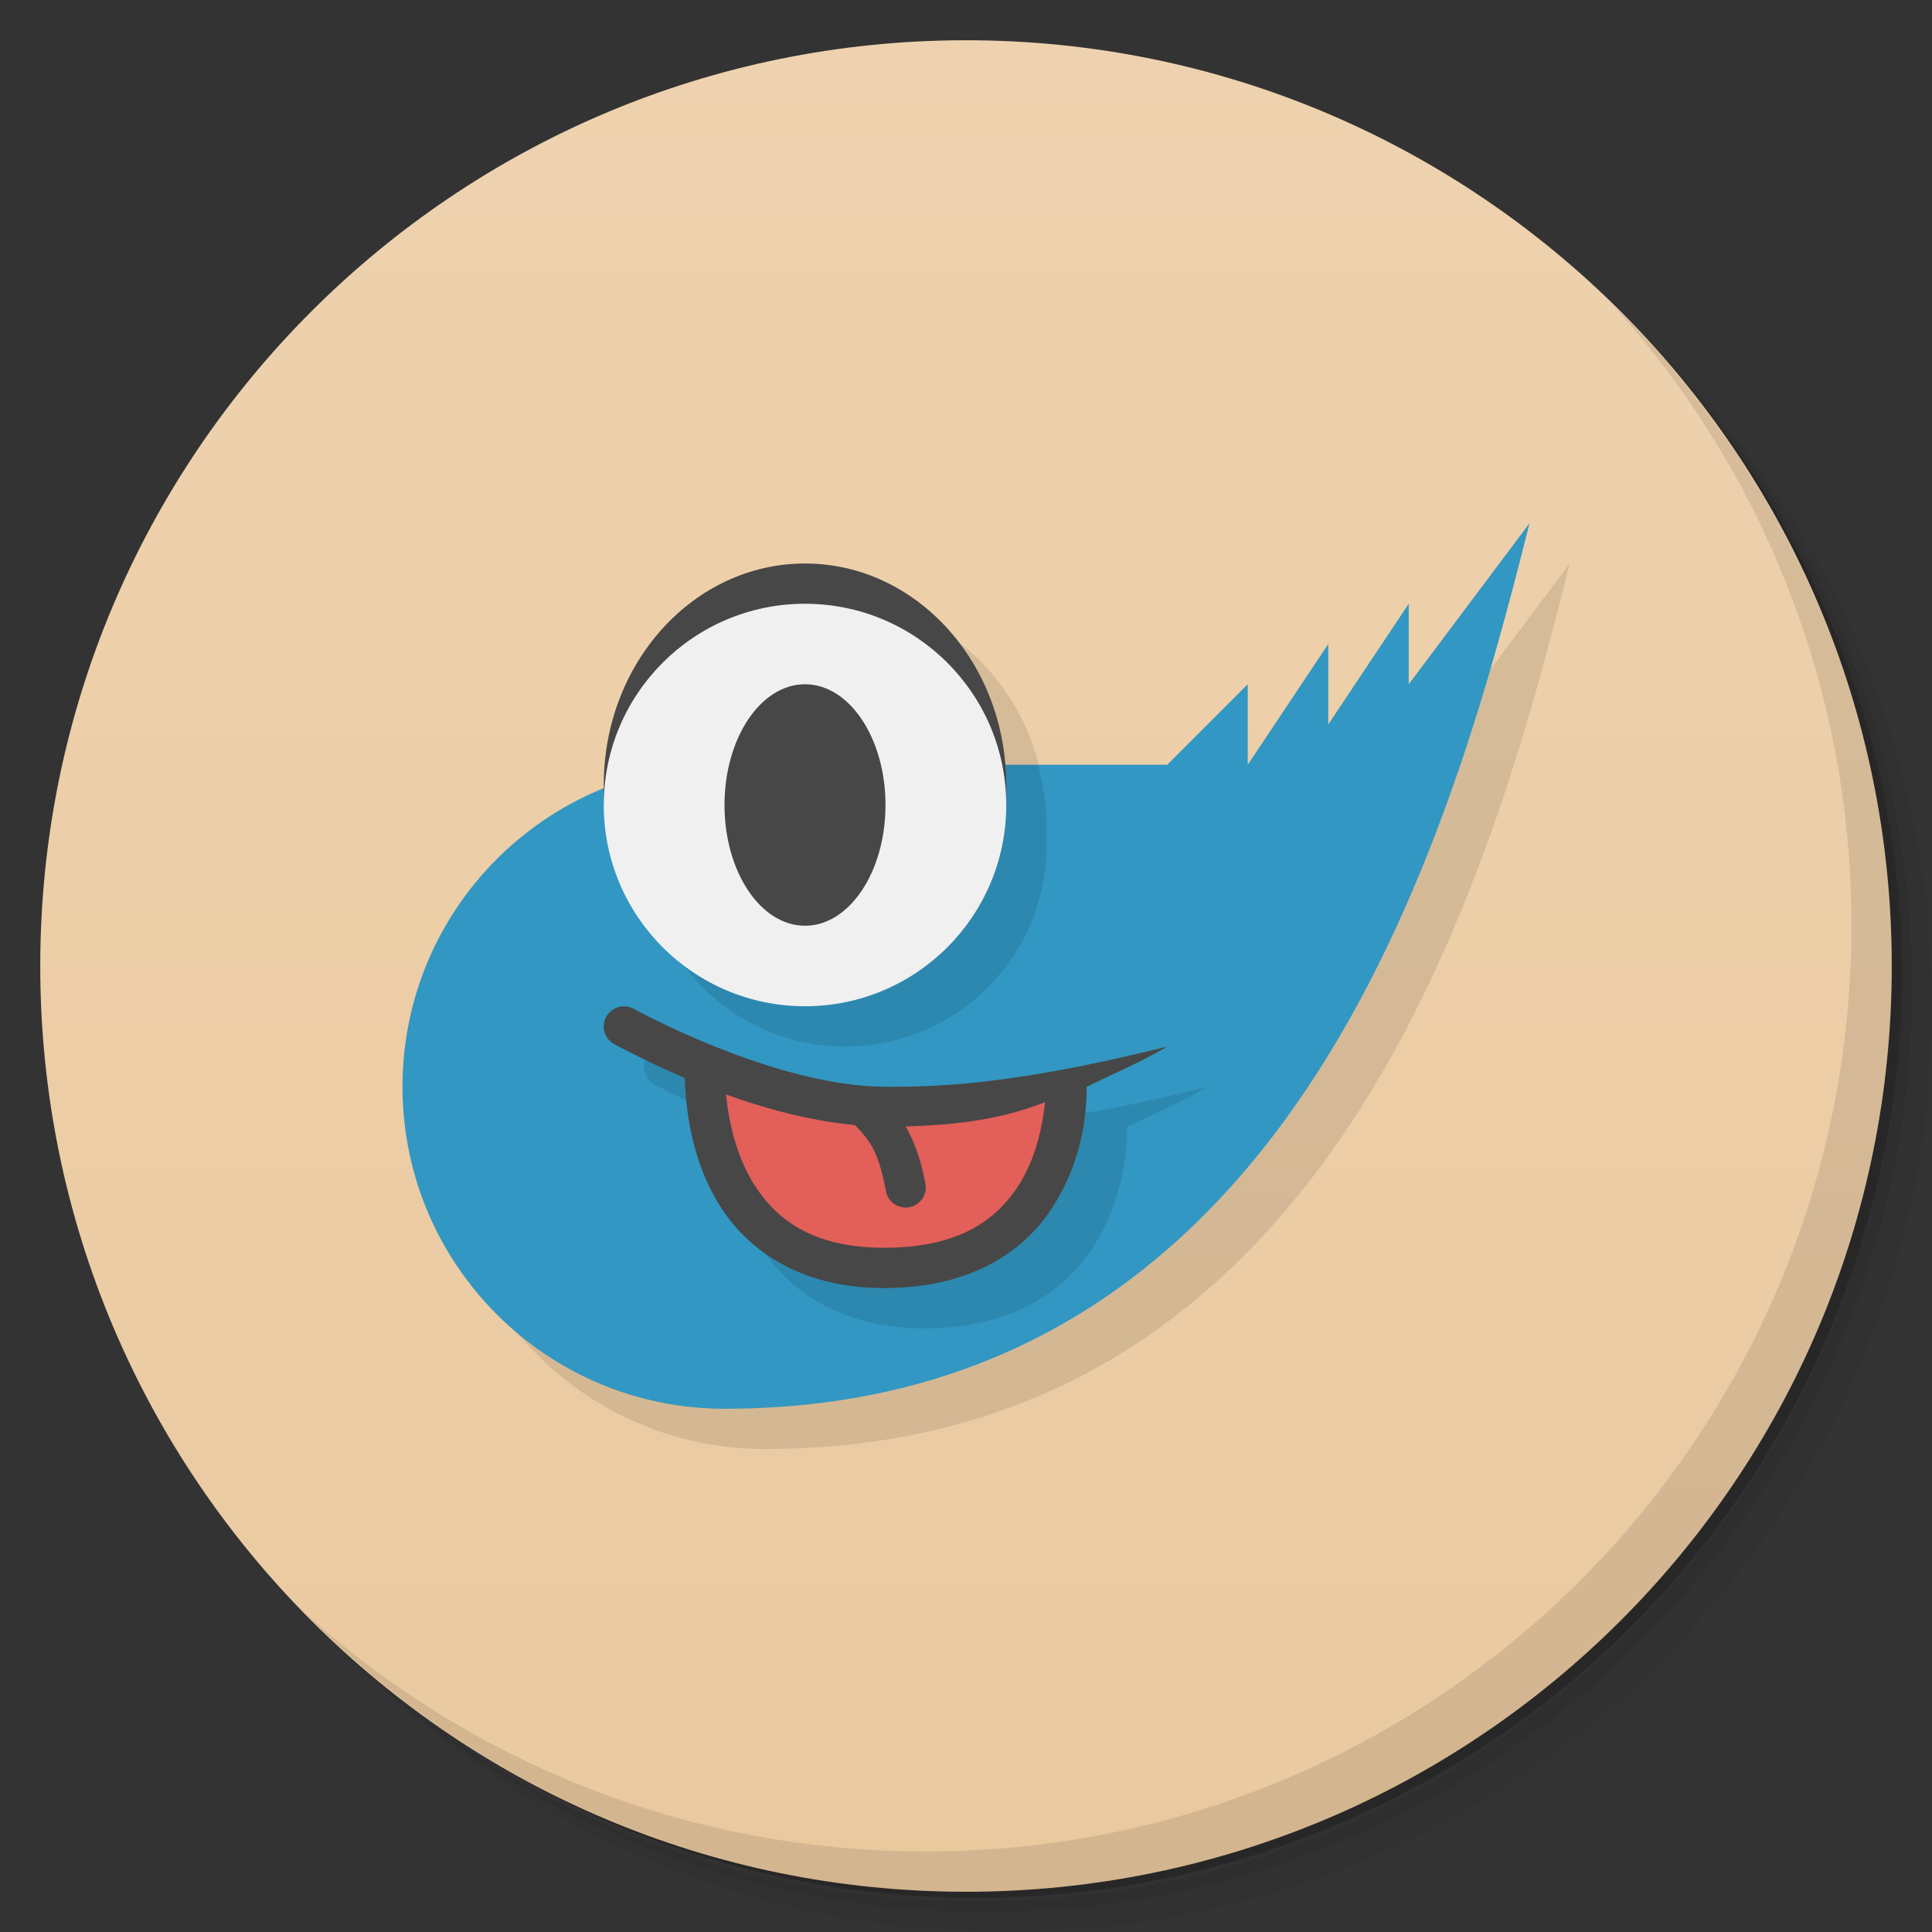 <svg version="1.1" viewBox="0 0 48 48" xmlns="http://www.w3.org/2000/svg">
 <rect x="0" y="0" width="48" height="48" fill="#333333" stroke="none"/>
 <defs>
  <linearGradient id="bg" x1="1" x2="47" gradientTransform="matrix(0 -1 1 0 -1.5e-6 48)" gradientUnits="userSpaceOnUse">
   <stop style="stop-color:#eac99f" offset="0"/>
   <stop style="stop-color:#eed2af" offset="1"/>
  </linearGradient>
 </defs>
 <path d="m36.31 5c5.859 4.062 9.688 10.831 9.688 18.5 0 12.426-10.07 22.5-22.5 22.5-7.669 0-14.438-3.828-18.5-9.688 1.037 1.822 2.306 3.499 3.781 4.969 4.085 3.712 9.514 5.969 15.469 5.969 12.703 0 23-10.298 23-23 0-5.954-2.256-11.384-5.969-15.469-1.469-1.475-3.147-2.744-4.969-3.781zm4.969 3.781c3.854 4.113 6.219 9.637 6.219 15.719 0 12.703-10.297 23-23 23-6.081 0-11.606-2.364-15.719-6.219 4.16 4.144 9.883 6.719 16.219 6.719 12.703 0 23-10.298 23-23 0-6.335-2.575-12.06-6.719-16.219z" style="opacity:.05"/>
 <path d="m41.28 8.781c3.712 4.085 5.969 9.514 5.969 15.469 0 12.703-10.297 23-23 23-5.954 0-11.384-2.256-15.469-5.969 4.113 3.854 9.637 6.219 15.719 6.219 12.703 0 23-10.298 23-23 0-6.081-2.364-11.606-6.219-15.719z" style="opacity:.1"/>
 <path d="m31.25 2.375c8.615 3.154 14.75 11.417 14.75 21.13 0 12.426-10.07 22.5-22.5 22.5-9.708 0-17.971-6.135-21.12-14.75a23 23 0 0 0 44.875-7 23 23 0 0 0-16-21.875z" style="opacity:.2"/>
 <path d="m24 1c12.703 0 23 10.297 23 23s-10.297 23-23 23-23-10.297-23-23 10.297-23 23-23z" style="fill:url(#bg)"/>
 <path d="m40.03 7.531c3.712 4.084 5.969 9.514 5.969 15.469 0 12.703-10.297 23-23 23-5.954 0-11.384-2.256-15.469-5.969 4.178 4.291 10.01 6.969 16.469 6.969 12.703 0 23-10.298 23-23 0-6.462-2.677-12.291-6.969-16.469z" style="opacity:.1"/>
 <path d="m39 14c0-2e-3 -3 4-3 4l-6 2h-4.023c-0.23-2.803-2.369-5-4.977-5l-10 13c0 4.418 3.582 8 8 8 14 0 18-14 20-22z" style="opacity:.1"/>
 <path d="m38 13c0-2e-3 -3 4-3 4v-2l-2 3v-2l-2 3v-2l-2 2h-11c-4.418 0-8 3.582-8 8s3.582 8 8 8c14 0 18-14 20-22z" style="fill:#3297c2"/>
 <path d="m18 19-2 2c0 2.761 2.239 5 5 5s5-2.239 5-5v-0.5c0-0.523-0.087-1.02-0.211-1.5z" style="opacity:.1"/>
 <path d="m20 14c-2.761 0-5 2.462-5 5.5v0.5h10v-0.5c0-3.038-2.239-5.5-5-5.5z" style="fill:#474747"/>
 <circle cx="20" cy="20" r="5" style="fill:#f0f0f0"/>
 <ellipse cx="20" cy="20" rx="2" ry="3" style="fill:#474747"/>
 <path d="m23 28c-2.764-0.003-6.254-1.935-6.254-1.935-0.069-0.039-0.147-0.061-0.227-0.064-0.187-0.007-0.363 0.091-0.455 0.254-0.136 0.241-0.051 0.546 0.189 0.682 0 0 0.741 0.405 1.76 0.846 0.032 1.015 0.244 2.219 0.922 3.25 0.74 1.125 2.068 1.979 4.066 1.969 1.987-0.01 3.311-0.799 4.057-1.871 0.694-0.998 0.941-2.129 0.941-3.129 0.539-0.274 1.338-0.603 2-1-4 1-5.864 0.994-7 1z" style="opacity:.1"/>
 <path d="m22 27c-2.764-0.003-6.254-1.935-6.254-1.935-0.069-0.039-0.147-0.061-0.227-0.064-0.187-0.007-0.363 0.091-0.455 0.254-0.136 0.241-0.051 0.546 0.189 0.682 0 0 0.741 0.405 1.76 0.846 0.032 1.015 0.244 2.219 0.922 3.25 0.74 1.125 2.068 1.979 4.066 1.969 1.987-0.01 3.311-0.799 4.057-1.871 0.694-0.998 0.941-2.129 0.941-3.129 0.539-0.274 1.338-0.603 2-1-4 1-5.864 0.994-7 1z" style="fill:#474747"/>
 <path d="m18.038 27.191c0.077 0.777 0.29 1.618 0.732 2.291 0.579 0.88 1.501 1.526 3.228 1.518 1.739-0.009 2.665-0.62 3.238-1.443 0.437-0.629 0.649-1.417 0.727-2.172-0.995 0.384-2.029 0.565-3.461 0.6 0.207 0.365 0.375 0.809 0.49 1.424 0.051 0.272-0.128 0.534-0.4 0.584-0.271 0.05-0.532-0.129-0.582-0.4-0.18-0.96-0.369-1.23-0.771-1.641-1.119-0.106-2.234-0.41-3.201-0.76z" style="fill:#e35f59"/>
</svg>
